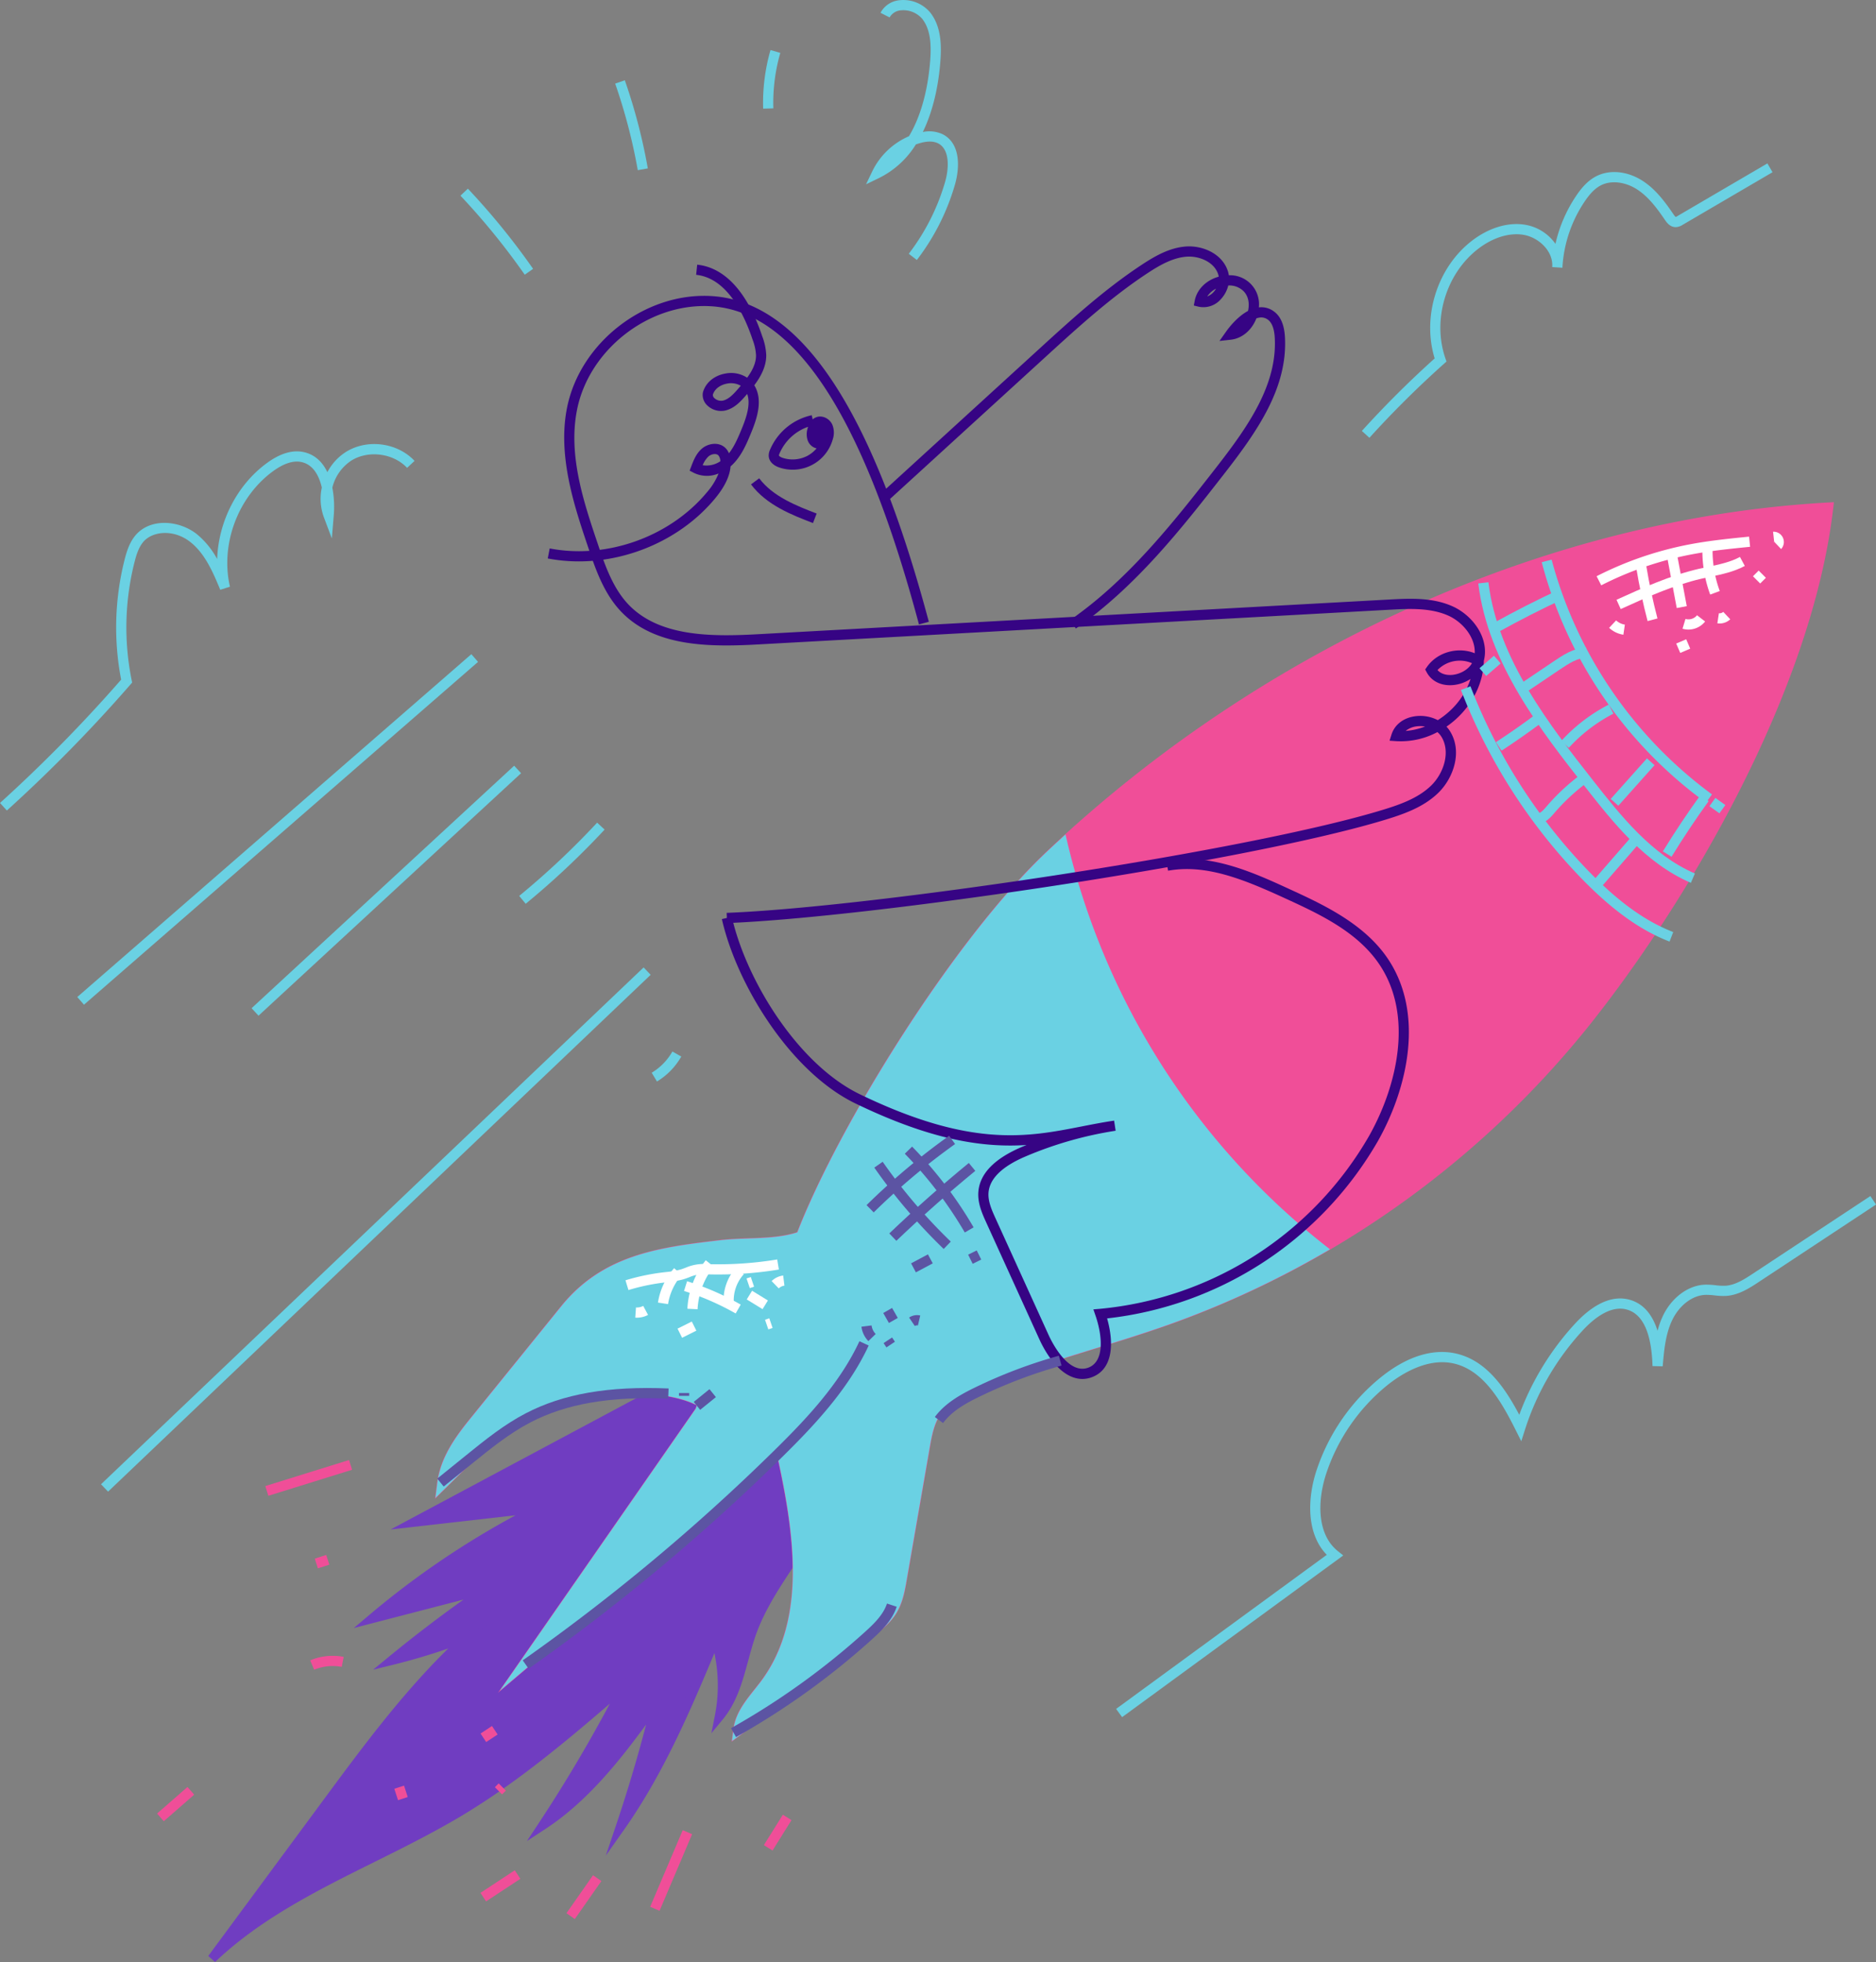 <?xml version="1.0" encoding="UTF-8"?>
<svg xmlns="http://www.w3.org/2000/svg" width="921.723" height="964.133" viewBox="0 0 921.723 964.133">
  <rect x="0" y="0" width="921.723" height="964.133" fill="#808080" stroke="none"/>
  <g id="Group_3216" data-name="Group 3216" transform="translate(-188.373 -6295.156)">
    <g id="Group_3213" data-name="Group 3213">
      <path id="Path_126191" data-name="Path 126191" d="M506.074,6982.045l-114.349,61.144,61.731-7.016a418.216,418.216,0,0,0-82.257,54.346l56.41-14.633q-24.168,16.589-46.85,35.216a306.124,306.124,0,0,0,37.314-11.751c-26.473,24.088-47.914,53.092-69.169,81.889l-56.411,76.424c34.393-32.854,81.536-48.063,122.276-72.609,29.118-17.543,54.988-39.9,80.7-62.14a731.971,731.971,0,0,1-40.351,69.115c23.024-15.076,39.655-37.906,55.758-60.223q-7.57,31-17.789,61.271c19.985-28.323,33.47-60.617,46.8-92.617a78.79,78.79,0,0,1,1.939,38.133c9.46-11.444,10.942-27.271,15.969-41.242,5.637-15.666,15.86-29.17,24.835-43.193a307.464,307.464,0,0,0,22.5-42.007c1.1-2.5,2.189-5.141,2-7.869-.3-4.5-3.909-7.989-7.372-10.875a184.255,184.255,0,0,0-45.086-27.664c-6.31-2.712-14.533-4.732-19.313.2" fill="#703dc1"></path>
      <path id="Path_126192" data-name="Path 126192" d="M294.046,7259.289l-3.361-2.96L347.1,7179.9c18.884-25.585,38.345-51.951,61.509-74.693-8.975,3.108-18.122,5.812-27.309,8.072l-9.615,2.364,7.652-6.284c11.882-9.758,24.214-19.2,36.781-28.175l-53.893,13.982,7.526-6.367a420.526,420.526,0,0,1,71.928-49.031l-61.376,6.976,124.715-66.686,2.119,3.964-103.983,55.6,62.593-7.113-11.278,5.667a415.98,415.98,0,0,0-74.012,47.615l58.976-15.3-10.548,7.241c-13.116,9.005-26.041,18.566-38.533,28.5,9.106-2.576,18.123-5.587,26.915-8.987l11.225-4.341-8.9,8.1c-26.409,24.03-48,53.278-68.874,81.562l-44.9,60.826c19.828-15.079,42.486-26.342,64.548-37.309,14.43-7.174,29.351-14.591,43.246-22.962,29.037-17.5,55.142-40.077,80.387-61.915l8.747-7.566-5.276,10.291c-10.311,20.113-21.659,39.926-33.819,59.05,18.195-14.791,32.532-34.661,45.4-52.5l6.737-9.338-2.731,11.187c-3.717,15.218-7.957,30.458-12.655,45.49,15.124-24.733,26.42-51.86,37.4-78.233l2.4-5.762,1.825,5.969a80.9,80.9,0,0,1,3.342,28.952c2.757-5.759,4.493-12.163,6.3-18.811,1.2-4.42,2.437-8.989,4.007-13.353,4.55-12.647,12.066-23.97,19.336-34.921,1.894-2.855,3.854-5.807,5.72-8.724a306.01,306.01,0,0,0,22.335-41.7c1.082-2.46,1.964-4.67,1.82-6.813-.241-3.564-3.3-6.577-6.568-9.3a181.668,181.668,0,0,0-44.536-27.326c-5.506-2.367-12.893-4.341-16.811-.3l-3.229-3.129c4.513-4.654,12.058-4.9,21.816-.7a186.064,186.064,0,0,1,45.637,28c4.037,3.363,7.821,7.2,8.175,12.45.214,3.157-.913,6.023-2.188,8.925a310.671,310.671,0,0,1-22.663,42.314c-1.888,2.948-3.858,5.916-5.763,8.786-7.121,10.728-14.485,21.822-18.851,33.956-1.508,4.2-2.723,8.675-3.9,13.008-2.744,10.123-5.582,20.591-12.453,28.9l-5.66,6.849,1.722-8.716a76.456,76.456,0,0,0-.233-30.658c-12.406,29.716-25.553,60.08-44.458,86.874L486.015,7207l4.941-14.639c5.517-16.343,10.507-33.041,14.878-49.781-13.667,18.625-29.277,38.1-49.486,51.332l-9.092,5.953,5.984-9.07c12.439-18.855,24.106-38.478,34.768-58.466-22.631,19.484-46.139,39.025-72.079,54.652-14.051,8.466-29.055,15.925-43.565,23.138C344.849,7223.795,316.4,7237.938,294.046,7259.289Z" fill="#703dc1"></path>
    </g>
    <g id="Group_3214" data-name="Group 3214">
      <path id="Path_126193" data-name="Path 126193" d="M704.329,6715.62c-43.284,40.882-100.964,131.493-122.279,187.088-12,4.382-26.795,2.875-39.39,4.373-29.867,3.55-56.671,6.986-76.552,31.542q-22.3,27.552-44.6,55.106c-7.435,9.188-14.305,18.607-15.816,30.674l17.4-17.157c5.929-5.846,11.914-11.738,18.916-16.244,20.247-13.031,67.929-18.983,90.174-7.444,3.343,1.733-2.392,8.858.931,4.076q-43.131,62.081-86.26,124.162l124.974-105.925c8.865,39.271,16.65,84.266-7.282,116.64-5.285,7.148-12.2,13.889-13.314,22.708q31.63-23.523,63.26-47.047c4.576-3.4,9.269-6.933,12.209-11.82,2.786-4.631,3.762-10.094,4.688-15.418l11.256-64.736c1.066-6.132,2.22-12.484,5.781-17.588,4.157-5.961,11-9.381,17.656-12.3,31-13.574,64.169-21.4,96.054-32.749a462.106,462.106,0,0,0,205.3-146.572c53.065-66.63,109.1-167.625,118.972-252.23C945.51,6552.67,806.921,6618.719,704.329,6715.62Z" fill="#f04e98"></path>
      <path id="Path_126194" data-name="Path 126194" d="M547.808,7151.084l.785-6.2c.978-7.73,5.787-13.771,10.437-19.614,1.134-1.424,2.308-2.9,3.376-4.343,22.248-30.1,16.135-72.255,7.783-110.181L433.078,7126.961,530,6987.451a6.519,6.519,0,0,0,.6-1.715c-21.48-10.807-67.876-4.9-87.151,7.5-6.8,4.373-12.74,10.234-18.488,15.9L402.1,7031.685l.953-7.613c1.609-12.844,8.978-22.86,16.388-32.016l44.6-55.107c20.784-25.672,48.725-28.994,78.306-32.511,4.39-.522,9.087-.69,13.629-.852,8.243-.294,16.754-.6,24.037-2.988,20.789-53.412,77.211-144.147,122.49-186.912l1.827,1.934-1.827-1.934c107.331-101.378,247.2-163.917,383.757-171.581l3.159-.176-.366,3.142c-10.439,89.493-70.916,192.534-119.534,253.58a464.75,464.75,0,0,1-206.491,147.421c-12.126,4.315-24.614,8.178-36.692,11.913-19.7,6.093-40.062,12.393-59.186,20.766-5.993,2.624-12.708,5.885-16.541,11.381-3.289,4.717-4.379,10.988-5.341,16.522l-11.256,64.736c-.914,5.256-1.95,11.214-5.03,16.334-3.253,5.409-8.378,9.22-12.9,12.584ZM573.457,7001l.967,4.283c9.064,40.154,16.689,85.763-7.738,118.808-1.125,1.521-2.329,3.033-3.492,4.5a70.463,70.463,0,0,0-6.7,9.405l56.415-41.957c4.328-3.219,8.8-6.547,11.517-11.056,2.566-4.267,3.471-9.47,4.346-14.5l11.255-64.736c1.058-6.079,2.256-12.97,6.221-18.655,4.624-6.631,12.114-10.3,18.772-13.211,19.4-8.494,39.911-14.839,59.748-20.975,12.024-3.719,24.459-7.566,36.481-11.842a459.424,459.424,0,0,0,204.11-145.724c47.608-59.776,106.679-160.087,118.023-247.727-134.31,8.377-271.619,70.2-377.221,169.947-45.1,42.6-101.41,133.39-121.622,186.106l-.433,1.131-1.138.416c-8.317,3.037-17.712,3.373-26.8,3.7-4.638.166-9.018.323-13.189.819-28.477,3.385-55.374,6.583-74.8,30.574l-44.6,55.1c-5.245,6.482-10.162,12.982-13.008,20.453l10.653-10.5c5.941-5.859,12.085-11.915,19.344-16.588,20.936-13.472,69.715-19.562,92.841-7.569a4.8,4.8,0,0,1,2.476,5.13,13.812,13.812,0,0,1-.755,2.709l.169.118c-.711,1.024-.95,1.422-.953,1.426l-.02-.012c-.05.071-.1.139-.152.205l-73.545,105.862Z" fill="#f04e98"></path>
    </g>
    <g id="Group_3215" data-name="Group 3215">
      <path id="Path_126195" data-name="Path 126195" d="M582.05,6902.708c-12,4.382-26.795,2.875-39.39,4.373-29.867,3.55-56.671,6.986-76.552,31.542q-22.3,27.552-44.6,55.106c-7.436,9.188-14.306,18.607-15.817,30.674l17.4-17.157c5.929-5.847,11.914-11.738,18.916-16.244,20.247-13.031,67.929-18.983,90.174-7.444,2.059,1.068.674,4.18.083,5.295L446.854,7111.8l124.974-105.925c8.865,39.271,16.65,84.266-7.282,116.64-5.285,7.148-12.2,13.889-13.314,22.708q31.63-23.523,63.26-47.047c4.576-3.4,9.269-6.933,12.209-11.82,2.786-4.631,3.762-10.094,4.688-15.418l11.256-64.736c1.066-6.132,2.22-12.484,5.781-17.589,4.157-5.96,11-9.38,17.656-12.295,31-13.574,64.169-21.4,96.054-32.749a456.632,456.632,0,0,0,75.228-34.815c-62.98-49.464-108.619-120.835-126.944-198.8q-3.063,2.82-6.091,5.67C661.045,6756.5,603.365,6847.113,582.05,6902.708Zm-49.921,86.4c-.108.188-.132.212,0,0Z" fill="#6ad1e3"></path>
      <path id="Path_126196" data-name="Path 126196" d="M548.005,7150.745l.74-5.841c.973-7.684,5.767-13.708,10.4-19.532,1.136-1.428,2.311-2.9,3.381-4.351,22.335-30.215,16.143-72.532,7.756-110.555L433.874,7126.085l96.241-138.53a5.907,5.907,0,0,0,.648-1.908c-21.477-10.892-68.063-4.981-87.4,7.463-6.81,4.383-12.76,10.248-18.512,15.921l-22.546,22.233.9-7.172c1.6-12.807,8.959-22.8,16.356-31.94l44.6-55.106c20.745-25.624,48.656-28.942,78.205-32.455,4.384-.522,9.077-.689,13.615-.851,8.282-.3,16.831-.6,24.15-3.019,20.762-53.388,77.194-144.153,122.478-186.924q3.035-2.865,6.115-5.693l3.157-2.9.982,4.176a357.506,357.506,0,0,0,126.052,197.4l2.915,2.289-3.21,1.855a460.247,460.247,0,0,1-75.641,35.006c-12.124,4.313-24.612,8.176-36.687,11.911-19.7,6.094-40.07,12.4-59.2,20.771-6.012,2.633-12.749,5.905-16.606,11.434-3.308,4.744-4.4,11.034-5.367,16.584l-11.256,64.735c-.912,5.244-1.945,11.189-5.009,16.282-3.239,5.382-8.351,9.184-12.862,12.539Zm25.358-149.462.911,4.036c9.057,40.121,16.677,85.689-7.712,118.682-1.124,1.52-2.327,3.032-3.49,4.494a65.709,65.709,0,0,0-7.045,10.033L613,7096.16c4.34-3.228,8.828-6.566,11.557-11.1,2.58-4.289,3.488-9.508,4.365-14.555l11.256-64.735c1.055-6.064,2.25-12.937,6.2-18.594,4.6-6.6,12.069-10.252,18.707-13.158,19.392-8.491,39.9-14.834,59.732-20.969,12.026-3.721,24.463-7.568,36.487-11.845a454.741,454.741,0,0,0,71.61-32.791,362.766,362.766,0,0,1-123.92-193.72q-1.471,1.371-2.934,2.75c-45.117,42.615-101.443,133.432-121.659,186.163l-.41,1.067-1.072.391c-8.294,3.029-17.677,3.365-26.751,3.689-4.641.166-9.025.322-13.2.819-28.509,3.389-55.435,6.59-74.9,30.63l-44.6,55.106c-5.406,6.679-10.465,13.38-13.275,21.146l11.147-10.992c5.936-5.853,12.073-11.9,19.319-16.567,20.9-13.455,69.6-19.537,92.686-7.562a4.381,4.381,0,0,1,2.213,2.627c.657,2.1-.217,4.459-1.067,6.066l-.192.31.017.01a3.309,3.309,0,0,1-.47.642l-74,106.521Z" fill="#6ad1e3"></path>
    </g>
    <path id="Path_126197" data-name="Path 126197" d="M545.6,6748.748l-.2-5.012c70.726-2.75,251.57-29.557,320.28-49.994,9.8-2.916,19.156-6.068,25.826-12.534,6.209-6.019,9.758-16.72,4.948-24.21a9.457,9.457,0,0,0-1.848-2.09,38.322,38.322,0,0,1-20.335,4.444l-3.18-.223.966-3.038c1.545-4.861,5.9-8.216,11.647-8.976a18.765,18.765,0,0,1,11.092,1.915,39.154,39.154,0,0,0,5.627-4.263,37.15,37.15,0,0,0,10.465-16,18.539,18.539,0,0,1-8.252,3c-5.887.632-10.864-1.709-13.311-6.282l-.725-1.356.879-1.261c5.116-7.34,15.328-10.009,23.459-6.705.425-7.722-5.924-15.332-12.971-18.48-8.932-3.992-19.527-3.41-28.872-2.9l-310.283,17.053c-23.928,1.314-50.837,1.25-67.424-16.293-8.456-8.944-12.507-20.965-16.08-31.57-6.722-19.945-15.086-44.766-10.325-68.529,6.361-31.73,37.865-56.358,70.16-54.842,44.163,2.034,79.355,54.406,107.587,160.111l-4.845,1.295c-27.595-103.319-61.278-154.477-102.973-156.4-29.955-1.382-59.118,21.417-65.011,50.82-4.5,22.446,3.288,45.553,10.159,65.94,3.409,10.116,7.272,21.582,14.972,29.727,15.113,15.983,40.7,15.982,63.505,14.73l310.282-17.053c9.917-.544,21.155-1.163,31.194,3.325,9.893,4.419,18.262,15.594,15.4,26.794l-.005.212c-.256,10.391-5.218,20.731-13.614,28.369a44.094,44.094,0,0,1-4.736,3.752,14.3,14.3,0,0,1,1.614,2.059c6.43,10.016,1.874,23.2-5.679,30.522-7.485,7.254-17.462,10.638-27.887,13.739C798.114,6719.071,616.576,6745.987,545.6,6748.748Zm340.569-96.779a13.813,13.813,0,0,0-1.8.118,10.528,10.528,0,0,0-5.377,2.251,33.5,33.5,0,0,0,9.534-2.17A14.074,14.074,0,0,0,886.166,6651.969Zm8.482-27.549c2.275,2.581,5.862,2.528,7.447,2.358,3.427-.373,7.508-2.3,9.5-5.734A15.209,15.209,0,0,0,894.648,6624.42Z" fill="#360484"></path>
    <path id="Path_126198" data-name="Path 126198" d="M720.175,6972.775c-3.824,0-7.66-1.71-11.3-5.074-4.93-4.562-8.3-11.03-9.866-14.479l-26.046-57.264c-1.911-4.2-4.29-9.431-3.913-14.966.611-8.971,7.779-16.44,21.3-22.2q1.185-.5,2.377-.992c-20.884,1.364-46.173-2.066-84.123-20.438-31.664-15.328-58.2-58.086-65.558-90.567l4.89-1.108c7.1,31.324,32.55,72.491,62.854,87.162,54.722,26.492,82.317,21.08,109.006,15.846,5.171-1.013,10.517-2.062,15.967-2.86l.748,4.96a185.328,185.328,0,0,0-44.2,12.612c-11.648,4.959-17.794,10.989-18.265,17.924-.291,4.272,1.709,8.67,3.473,12.55l26.046,57.264c1.519,3.336,9.606,19.792,19.543,16.059,8.039-3.02,6.915-15.667,3.512-25.579l-1.046-3.043,3.207-.27a170.983,170.983,0,0,0,132.243-84.937c13.786-24.48,22.228-59.673,4.574-85.028-10.984-15.776-29.643-24.334-46.107-31.885-20.324-9.324-38.656-16.768-57.207-13.446l-.885-4.936c21.6-3.882,43,5.939,60.184,13.823,16.2,7.432,36.365,16.68,48.131,33.578,18.98,27.26,10.213,64.548-4.321,90.355a176.118,176.118,0,0,1-133.08,87.182c3.4,11.893,3.055,24.937-7.441,28.881A13.326,13.326,0,0,1,720.175,6972.775Z" fill="#360484"></path>
    <path id="Path_126199" data-name="Path 126199" d="M472.781,6571.022a80.432,80.432,0,0,1-15.284-1.446l.953-4.924c28.06,5.431,59.154-5.712,77.376-27.728a31.806,31.806,0,0,0,5.584-9.089,14.714,14.714,0,0,1-12.241-.369l-1.963-1.036.791-2.075c1.08-2.834,2.424-6.364,5.3-8.791,3.148-2.657,8.516-3.439,11.7-.063a7.742,7.742,0,0,1,1.523,2.4c2.771-3.523,4.606-7.967,6.26-11.97,2.4-5.821,4.494-12.268,2.7-17.186q-.27.312-.531.611c-2.408,2.776-5.706,6.578-10.452,7.581a9.79,9.79,0,0,1-8.558-2.494,7.051,7.051,0,0,1-2.247-6.279l.061-.275c1.346-4.747,5.626-8.274,11.169-9.2a14.388,14.388,0,0,1,10.547,2.075c2.566-3.54,4.379-7.155,4.357-11.042a25.167,25.167,0,0,0-1.7-7.708c-4.582-13.674-13.112-30.291-27.722-31.81l.518-4.988c13.665,1.42,24.717,13.594,31.96,35.2a29.722,29.722,0,0,1,1.962,9.274c.031,5.671-2.809,10.711-5.872,14.788,4.247,6.944,1.623,15.681-1.552,23.367-2.2,5.321-4.689,11.353-9.35,15.808-.242.231-.492.457-.751.68-.418,4.924-2.934,10.123-7.622,15.786C523.6,6559.563,498.062,6571.022,472.781,6571.022Zm60.842-47.24a12.234,12.234,0,0,0,8.688-1.973c-.01-.108-.021-.215-.034-.322a4.459,4.459,0,0,0-.929-2.544c-1.068-1.132-3.466-.685-4.818.453A11.8,11.8,0,0,0,533.623,6523.782Zm4.995-34.678a2.1,2.1,0,0,0,.78,1.716,4.846,4.846,0,0,0,4.056,1.213c2.865-.606,5.183-3.058,7.7-5.962q.6-.686,1.178-1.37a9.8,9.8,0,0,0-6.586-1.069C542.958,6484.1,539.646,6485.783,538.618,6489.1Z" fill="#360484"></path>
    <path id="Path_126200" data-name="Path 126200" d="M577.82,6525.958a20.4,20.4,0,0,1-6.478-1.051c-3.217-1.077-5.143-3.146-5.283-5.678a6.906,6.906,0,0,1,.66-3.1,28.865,28.865,0,0,1,20.5-16.937l.429,2.059a5.761,5.761,0,0,1,1.836-1.09c2.9-1.06,6.408.576,7.817,3.644a10.463,10.463,0,0,1,.187,7.365,20.415,20.415,0,0,1-19.666,14.792Zm7.571-21.069a23.828,23.828,0,0,0-14.042,13.164,2.984,2.984,0,0,0-.283.9c.01.175.561.766,1.869,1.2a15.714,15.714,0,0,0,12.08-.971,15.449,15.449,0,0,0,4.563-3.686,6.125,6.125,0,0,1-4.391-4,9.635,9.635,0,0,1-.1-5.526C585.178,6505.592,585.277,6505.232,585.391,6504.889Z" fill="#360484"></path>
    <path id="Path_126201" data-name="Path 126201" d="M587.808,6552.188c-10.164-3.914-22.814-8.784-30.438-19l4.02-3c6.757,9.057,18.658,13.639,28.22,17.321Z" fill="#360484"></path>
    <path id="Path_126202" data-name="Path 126202" d="M716.974,6604l-2.858-4.121c28.963-20.084,51.479-48.945,71.345-74.407,16.1-20.641,30.453-41.086,29.236-64.257-.238-4.531-1.4-7.566-3.445-9.024a5.415,5.415,0,0,0-4.252-.943,8.626,8.626,0,0,0-1.34.346c-2.272,5.879-7.083,9.9-12.6,10.5l-5.531.609,3.207-4.547c1.362-1.93,5.5-7.348,10.811-10.206.722-3.084.489-6.83-2.041-9.567a9.925,9.925,0,0,0-7.656-2.938,15.15,15.15,0,0,1-3.61,6.695,11.33,11.33,0,0,1-11.013,3.715l-2.308-.568.444-2.335c1.05-5.518,5.523-10.039,11.673-11.8l.121-.034a6.835,6.835,0,0,0-.28-1.221c-2.023-6.149-9.437-9.015-15.394-8.62-6.813.468-13.241,4.138-19.172,8.033-18.153,11.927-34.512,26.872-50.333,41.324l-78.6,71.8-3.383-3.7,78.6-71.8c15.965-14.584,32.474-29.665,50.962-41.812,6.5-4.27,13.616-8.3,21.582-8.846,8.025-.537,17.656,3.41,20.5,12.056a12.123,12.123,0,0,1,.483,2.09h.031a14.234,14.234,0,0,1,14.727,15.783,10.26,10.26,0,0,1,7.276,1.9c3.405,2.423,5.22,6.625,5.546,12.846,1.308,24.9-13.582,46.187-30.29,67.6C769.329,6554.305,746.563,6583.485,716.974,6604Zm68.88-167a11.3,11.3,0,0,0-4.333,3.817,7.983,7.983,0,0,0,3.041-2.081A10.058,10.058,0,0,0,785.854,6437Z" fill="#360484"></path>
    <path id="Path_126203" data-name="Path 126203" d="M1026.563,6689.573a212.865,212.865,0,0,1-80.7-118.142l4.852-1.268a210.726,210.726,0,0,0,78.8,115.352Z" fill="#6ad1e3"></path>
    <path id="Path_126204" data-name="Path 126204" d="M1008.66,6757.845c-14.562-5.64-28.547-15.739-44.009-31.78a276.3,276.3,0,0,1-58.487-91.87l4.682-1.8a271.21,271.21,0,0,0,57.417,90.189c14.937,15.5,28.349,25.216,42.208,30.584Z" fill="#6ad1e3"></path>
    <path id="Path_126205" data-name="Path 126205" d="M1019.135,6728.987c-22.509-9.679-38.212-29.673-52.067-47.311-21.233-27.031-47.658-60.673-52.384-99.813l4.978-.6c4.559,37.747,30.5,70.776,51.35,97.316,13.485,17.168,28.768,36.627,50.1,45.8Z" fill="#6ad1e3"></path>
    <path id="Path_126206" data-name="Path 126206" d="M924.411,6605.8l-2.433-4.385c10.511-5.834,21.363-11.364,32.252-16.437l2.118,4.547C945.565,6594.543,934.82,6600.019,924.411,6605.8Z" fill="#6ad1e3"></path>
    <path id="Path_126207" data-name="Path 126207" d="M938.91,6634.835l-2.8-4.158,15.815-10.66c4.238-2.858,9.514-6.415,15.669-6.7l.23,5.01c-4.4.2-8.367,2.657-13.1,5.846Z" fill="#6ad1e3"></path>
    <path id="Path_126208" data-name="Path 126208" d="M959.17,6662.619l-3.7-3.389a83.625,83.625,0,0,1,23.327-17.843l2.3,4.455A78.621,78.621,0,0,0,959.17,6662.619Z" fill="#6ad1e3"></path>
    <rect id="Rectangle_3280" data-name="Rectangle 3280" width="26.734" height="5.014" transform="matrix(0.666, -0.746, 0.746, 0.666, 979.748, 6687.763)" fill="#6ad1e3"></rect>
    <path id="Path_126209" data-name="Path 126209" d="M1009.646,6716.157l-4.273-2.625c5.768-9.386,11.962-18.678,18.411-27.615l4.067,2.934C1021.475,6697.689,1015.35,6706.877,1009.646,6716.157Z" fill="#6ad1e3"></path>
    <rect id="Rectangle_3281" data-name="Rectangle 3281" width="9.412" height="5.015" transform="matrix(0.756, -0.655, 0.655, 0.756, 915.282, 6623.539)" fill="#6ad1e3"></rect>
    <path id="Path_126210" data-name="Path 126210" d="M926.109,6664.048l-2.744-4.2c6.8-4.445,13.543-9.17,20.051-14.047l3.008,4.013C939.83,6654.758,932.995,6659.546,926.109,6664.048Z" fill="#6ad1e3"></path>
    <path id="Path_126211" data-name="Path 126211" d="M944.786,6699.879l-.892-4.936c1.572-.284,3-1.949,4.385-3.559a102.891,102.891,0,0,1,16.741-15.6l2.988,4.027a97.624,97.624,0,0,0-15.869,14.775C950.313,6696.712,948.11,6699.276,944.786,6699.879Z" fill="#6ad1e3"></path>
    <rect id="Rectangle_3282" data-name="Rectangle 3282" width="28.767" height="5.016" transform="matrix(0.656, -0.755, 0.755, 0.656, 970.364, 6728.839)" fill="#6ad1e3"></rect>
    <rect id="Rectangle_3283" data-name="Rectangle 3283" width="5.015" height="6.02" transform="translate(1028.26 6691.321) rotate(-54.378)" fill="#6ad1e3"></rect>
    <path id="Path_126212" data-name="Path 126212" d="M448.088,7115.144l-2.887-4.1a987.516,987.516,0,0,0,123.272-102.817c15.228-14.969,32.3-32.72,42.158-53.994l4.551,2.11c-10.212,22.037-27.651,40.181-43.194,55.46A992.336,992.336,0,0,1,448.088,7115.144Z" fill="#5c54a3"></path>
    <path id="Path_126213" data-name="Path 126213" d="M615.019,6954.177a12.45,12.45,0,0,1-3.4-7.075l4.975-.629a7.419,7.419,0,0,0,2.026,4.21Z" fill="#5c54a3"></path>
    <rect id="Rectangle_3284" data-name="Rectangle 3284" width="5.014" height="5.642" transform="matrix(0.869, -0.495, 0.495, 0.869, 622.324, 6940.366)" fill="#5c54a3"></rect>
    <rect id="Rectangle_3285" data-name="Rectangle 3285" width="5.015" height="2.523" transform="matrix(0.832, -0.554, 0.554, 0.832, 622.497, 6955.162)" fill="#5c54a3"></rect>
    <path id="Path_126214" data-name="Path 126214" d="M637.842,6946.752l-2.809-4.154a6.977,6.977,0,0,1,5.476-1.014l-1.135,4.885A2.031,2.031,0,0,0,637.842,6946.752Z" fill="#5c54a3"></path>
    <path id="Path_126215" data-name="Path 126215" d="M550,7148.748l-2.455-4.373a364.153,364.153,0,0,0,65.742-47.235c4.519-4.083,9.082-8.528,10.886-14.007l4.764,1.568c-2.188,6.644-7.27,11.626-12.289,16.159A368.98,368.98,0,0,1,550,7148.748Z" fill="#5c54a3"></path>
    <path id="Path_126216" data-name="Path 126216" d="M406.364,7025.636l-3.153-3.9,14.355-11.606c9.052-7.32,18.413-14.891,29.048-20.435,18.439-9.611,40.764-13.506,70.255-12.245l-.213,5.01c-28.572-1.214-50.1,2.494-67.723,11.683-10.19,5.311-19.353,12.721-28.214,19.887Z" fill="#5c54a3"></path>
    <rect id="Rectangle_3286" data-name="Rectangle 3286" width="5.016" height="1.399" transform="translate(521.978 6979.683)" fill="#5c54a3"></rect>
    <rect id="Rectangle_3287" data-name="Rectangle 3287" width="9.945" height="5.015" transform="matrix(0.778, -0.629, 0.629, 0.778, 529.222, 6984.048)" fill="#5c54a3"></rect>
    <path id="Path_126217" data-name="Path 126217" d="M652.029,6908.892a271.378,271.378,0,0,1-34.09-39.977l4.114-2.869a266.131,266.131,0,0,0,33.459,39.236Z" fill="#5c54a3"></path>
    <path id="Path_126218" data-name="Path 126218" d="M662.4,6900.805a198.425,198.425,0,0,0-29.477-38.707l3.588-3.506a203.546,203.546,0,0,1,30.221,39.687Z" fill="#5c54a3"></path>
    <path id="Path_126219" data-name="Path 126219" d="M617.646,6890.925l-3.517-3.574a338.059,338.059,0,0,1,40.583-34.094l2.914,4.082A333.049,333.049,0,0,0,617.646,6890.925Z" fill="#5c54a3"></path>
    <path id="Path_126220" data-name="Path 126220" d="M628.772,6904.891l-3.466-3.625c12.53-11.985,25.676-23.636,39.073-34.63l3.182,3.877C654.262,6881.427,641.211,6892.993,628.772,6904.891Z" fill="#5c54a3"></path>
    <rect id="Rectangle_3288" data-name="Rectangle 3288" width="9.384" height="5.015" transform="translate(636.008 6915.96) rotate(-28.092)" fill="#5c54a3"></rect>
    <rect id="Rectangle_3289" data-name="Rectangle 3289" width="4.695" height="5.015" transform="matrix(0.897, -0.443, 0.443, 0.897, 664.048, 6911.69)" fill="#5c54a3"></rect>
    <path id="Path_126221" data-name="Path 126221" d="M651.732,6994.439l-4.043-2.966c4.926-6.716,12.425-10.957,19.794-14.538a243.959,243.959,0,0,1,41.121-15.574l1.346,4.832a239.071,239.071,0,0,0-40.274,15.251C663.352,6984.519,656.228,6988.312,651.732,6994.439Z" fill="#5c54a3"></path>
    <path id="Path_126222" data-name="Path 126222" d="M975.1,6582.783l-2.28-4.467a170.818,170.818,0,0,1,46.236-15.757c9.521-1.783,19.262-2.759,28.683-3.7l.5,4.991c-9.316.933-18.949,1.9-28.26,3.641A165.882,165.882,0,0,0,975.1,6582.783Z" fill="#fff"></path>
    <path id="Path_126223" data-name="Path 126223" d="M984.671,6594.452l-2.07-4.568c12.9-5.851,26.25-11.9,40.425-15.2,1.533-.357,3.078-.684,4.625-1.01,5.606-1.184,10.9-2.3,15.611-4.836l2.377,4.416c-5.347,2.876-11.246,4.122-16.951,5.326-1.513.32-3.025.639-4.523.988C1010.471,6582.756,997.355,6588.7,984.671,6594.452Z" fill="#fff"></path>
    <path id="Path_126224" data-name="Path 126224" d="M997.876,6600.349c-2.251-8.58-4.124-17.374-5.567-26.138l4.949-.815c1.417,8.61,3.257,17.25,5.47,25.679Z" fill="#fff"></path>
    <rect id="Rectangle_3290" data-name="Rectangle 3290" width="5.014" height="26.481" transform="matrix(0.983, -0.185, 0.185, 0.983, 1007.297, 6567.915)" fill="#fff"></rect>
    <path id="Path_126225" data-name="Path 126225" d="M1028.629,6587.329a62.6,62.6,0,0,1-3.791-24.1l5.01.209a57.536,57.536,0,0,0,3.486,22.155Z" fill="#fff"></path>
    <path id="Path_126226" data-name="Path 126226" d="M1033.265,6601.539a7.35,7.35,0,0,1-1.108-.083l.744-4.959a2.669,2.669,0,0,0,2.148-.672l3.439,3.651A7.654,7.654,0,0,1,1033.265,6601.539Z" fill="#fff"></path>
    <rect id="Rectangle_3291" data-name="Rectangle 3291" width="5.329" height="5.015" transform="translate(1011.943 6611.394) rotate(-23.21)" fill="#fff"></rect>
    <rect id="Rectangle_3292" data-name="Rectangle 3292" width="3.958" height="5.016" transform="translate(1049.647 6578.335) rotate(-45)" fill="#fff"></rect>
    <path id="Path_126227" data-name="Path 126227" d="M1017.915,6604.526a9.931,9.931,0,0,1-2.883-.422l1.457-4.8a5.418,5.418,0,0,0,5.685-1.814l3.967,3.069A10.483,10.483,0,0,1,1017.915,6604.526Z" fill="#fff"></path>
    <path id="Path_126228" data-name="Path 126228" d="M1063.474,6564.952l-3.411-3.588-.541-4.92a5.069,5.069,0,0,1,3.952,8.508Zm-3.626-3.315a.509.509,0,0,0-.132-.283.476.476,0,0,0,.211.074A.456.456,0,0,0,1059.848,6561.637Z" fill="#fff"></path>
    <path id="Path_126229" data-name="Path 126229" d="M985.98,6607.056a13.088,13.088,0,0,1-7-3.381l3.436-3.654a8.019,8.019,0,0,0,4.29,2.072Z" fill="#fff"></path>
    <path id="Path_126230" data-name="Path 126230" d="M497.143,6929.09l-1.459-4.8a107.689,107.689,0,0,1,18.264-3.859c.527-.065,1.055-.124,1.583-.185a41.18,41.18,0,0,0,7.076-1.218c.856-.254,1.708-.571,2.611-.907a22.32,22.32,0,0,1,10.93-1.768l.382.01a178.609,178.609,0,0,0,33.706-2.311l.815,4.949a184.3,184.3,0,0,1-34.652,2.376l-.387-.011a17.64,17.64,0,0,0-9.044,1.455c-.942.35-1.914.712-2.93,1.014a45.437,45.437,0,0,1-7.937,1.393q-.774.089-1.546.181A102.5,102.5,0,0,0,497.143,6929.09Z" fill="#fff"></path>
    <path id="Path_126231" data-name="Path 126231" d="M516.6,6936l-4.957-.768a33.491,33.491,0,0,1,7.944-16.9l3.752,3.326A28.413,28.413,0,0,0,516.6,6936Z" fill="#fff"></path>
    <path id="Path_126232" data-name="Path 126232" d="M531.111,6938.514l-5.009-.244a41.637,41.637,0,0,1,9.026-23.832l3.914,3.136A36.58,36.58,0,0,0,531.111,6938.514Z" fill="#fff"></path>
    <path id="Path_126233" data-name="Path 126233" d="M544.075,6937.389a24.17,24.17,0,0,1,6.013-19.427l3.705,3.379a19.1,19.1,0,0,0-4.751,15.352Z" fill="#fff"></path>
    <path id="Path_126234" data-name="Path 126234" d="M549.825,6940.594a129.847,129.847,0,0,0-25.374-11.054l1.5-4.785a134.922,134.922,0,0,1,26.357,11.481Z" fill="#fff"></path>
    <rect id="Rectangle_3293" data-name="Rectangle 3293" width="5.015" height="9.122" transform="translate(555.262 6933.7) rotate(-58.433)" fill="#fff"></rect>
    <path id="Path_126235" data-name="Path 126235" d="M570.992,6928.264l-3.5-3.59a9.946,9.946,0,0,1,5.674-2.732l.621,4.977A4.953,4.953,0,0,0,570.992,6928.264Z" fill="#fff"></path>
    <rect id="Rectangle_3294" data-name="Rectangle 3294" width="2.213" height="5.015" transform="translate(555.155 6923.385) rotate(-18.767)" fill="#fff"></rect>
    <path id="Path_126236" data-name="Path 126236" d="M501.312,6942.666c-.273,0-.546-.01-.821-.029l.356-5a6.684,6.684,0,0,0,3.56-.759l2.362,4.424A11.584,11.584,0,0,1,501.312,6942.666Z" fill="#fff"></path>
    <rect id="Rectangle_3295" data-name="Rectangle 3295" width="7.823" height="5.015" transform="matrix(0.895, -0.447, 0.447, 0.895, 521.265, 6948.048)" fill="#fff"></rect>
    <rect id="Rectangle_3296" data-name="Rectangle 3296" width="2.213" height="5.015" transform="matrix(0.946, -0.323, 0.323, 0.946, 564.25, 6943.681)" fill="#fff"></rect>
    <rect id="Rectangle_3297" data-name="Rectangle 3297" width="256.651" height="5.015" transform="translate(226.342 6785.09) rotate(-41.028)" fill="#6ad1e3"></rect>
    <rect id="Rectangle_3298" data-name="Rectangle 3298" width="175.619" height="5.014" transform="translate(311.984 6790.585) rotate(-42.727)" fill="#6ad1e3"></rect>
    <path id="Path_126237" data-name="Path 126237" d="M446.655,6739.277l-3.183-3.875a393.322,393.322,0,0,0,38.289-36l3.672,3.416A398.326,398.326,0,0,1,446.655,6739.277Z" fill="#6ad1e3"></path>
    <rect id="Rectangle_3299" data-name="Rectangle 3299" width="368.196" height="5.015" transform="translate(238.008 7024.515) rotate(-43.611)" fill="#6ad1e3"></rect>
    <path id="Path_126238" data-name="Path 126238" d="M511.156,6826.6l-2.586-4.3a28.747,28.747,0,0,0,10.172-10.441l4.363,2.471A33.755,33.755,0,0,1,511.156,6826.6Z" fill="#6ad1e3"></path>
    <path id="Path_126239" data-name="Path 126239" d="M638.849,6422.91l-3.981-3.051a106.612,106.612,0,0,0,17.809-35.15c2.046-7.019,2.37-16.24-3.45-19.131-2.248-1.115-5.262-1.137-8.966-.06q-.966.281-1.911.629a44.317,44.317,0,0,1-18.019,16.456l-6.451,3.122,3.1-6.463a35.749,35.749,0,0,1,17.987-17.161c7.148-11.934,9.576-26.658,10.375-36.482.6-7.33.6-15.585-3.894-21.241a12.221,12.221,0,0,0-10.3-4.153,6.947,6.947,0,0,0-5.693,3.5l-4.469-2.278a11.814,11.814,0,0,1,9.661-6.211,17.228,17.228,0,0,1,14.728,6.025c5.578,7.023,5.641,16.461,4.965,24.766-.742,9.138-2.84,22.257-8.563,34a15.463,15.463,0,0,1,9.681,1.065c8.586,4.264,8.746,15.724,6.034,25.027A111.641,111.641,0,0,1,638.849,6422.91Z" fill="#6ad1e3"></path>
    <path id="Path_126240" data-name="Path 126240" d="M446.185,6430.138a342.612,342.612,0,0,0-31.581-38.827l3.649-3.442a347.691,347.691,0,0,1,32.043,39.4Z" fill="#6ad1e3"></path>
    <path id="Path_126241" data-name="Path 126241" d="M501.724,6378.776a276.143,276.143,0,0,0-11.1-42.532l4.736-1.65a281.092,281.092,0,0,1,11.3,43.307Z" fill="#6ad1e3"></path>
    <path id="Path_126242" data-name="Path 126242" d="M563.321,6348.555a94.23,94.23,0,0,1,3.614-28.8l4.82,1.383a89.2,89.2,0,0,0-3.42,27.27Z" fill="#6ad1e3"></path>
    <rect id="Rectangle_3300" data-name="Rectangle 3300" width="5.015" height="5.902" transform="translate(382.109 7174.148) rotate(-17.954)" fill="#f04e98"></rect>
    <path id="Path_126243" data-name="Path 126243" d="M420.218,7154.628" fill="none" stroke="#f04e98" stroke-miterlimit="10" stroke-width="5.015"></path>
    <rect id="Rectangle_3301" data-name="Rectangle 3301" width="6.728" height="5.015" transform="translate(424.483 7147.007) rotate(-33.387)" fill="#f04e98"></rect>
    <rect id="Rectangle_3302" data-name="Rectangle 3302" width="2.639" height="5.016" transform="translate(431.508 7173.381) rotate(-45)" fill="#f04e98"></rect>
    <path id="Path_126244" data-name="Path 126244" d="M342.727,7115.665l-1.953-4.619a28.641,28.641,0,0,1,16.461-1.71l-.961,4.922A23.58,23.58,0,0,0,342.727,7115.665Z" fill="#f04e98"></path>
    <rect id="Rectangle_3303" data-name="Rectangle 3303" width="20.184" height="5.015" transform="matrix(0.835, -0.55, 0.55, 0.835, 424.438, 7225.312)" fill="#f04e98"></rect>
    <rect id="Rectangle_3304" data-name="Rectangle 3304" width="40.917" height="5.015" transform="translate(507.81 7232.161) rotate(-66.98)" fill="#f04e98"></rect>
    <rect id="Rectangle_3305" data-name="Rectangle 3305" width="19.837" height="5.015" transform="matrix(0.753, -0.658, 0.658, 0.753, 265.548, 7186.328)" fill="#f04e98"></rect>
    <rect id="Rectangle_3306" data-name="Rectangle 3306" width="5.901" height="5.016" transform="translate(343.023 7061.072) rotate(-17.952)" fill="#f04e98"></rect>
    <rect id="Rectangle_3307" data-name="Rectangle 3307" width="43.081" height="5.015" transform="matrix(0.955, -0.297, 0.297, 0.955, 318.725, 7025.402)" fill="#f04e98"></rect>
    <rect id="Rectangle_3308" data-name="Rectangle 3308" width="17.605" height="5.015" transform="translate(563.682 7201.84) rotate(-58.018)" fill="#f04e98"></rect>
    <rect id="Rectangle_3309" data-name="Rectangle 3309" width="22.779" height="5.015" transform="translate(466.684 7235.299) rotate(-55.023)" fill="#f04e98"></rect>
    <path id="Path_126245" data-name="Path 126245" d="M861.2,6510.288l-3.717-3.367a496.008,496.008,0,0,1,35.778-35.644c-6.245-20.385,1.137-44.331,17.932-57.522,8.493-6.672,18.256-9.625,26.785-8.109a22.8,22.8,0,0,1,14.626,9.329,69.636,69.636,0,0,1,10.059-23.416c2.249-3.36,5.437-7.519,10.158-9.886,6.64-3.33,15.349-2.4,22.731,2.426,6.43,4.2,10.935,10.361,15,16.307.758,1.11,1.086,1.321,1.191,1.36.1-.034.6-.327.842-.468l44.143-25.842,2.534,4.328-44.143,25.842a6.723,6.723,0,0,1-3.438,1.145h-.106c-2.792-.062-4.394-2.408-5.164-3.536-3.778-5.529-7.941-11.238-13.6-14.939-5.8-3.793-12.768-4.634-17.739-2.141-2.866,1.438-5.407,3.964-8.238,8.193a64.615,64.615,0,0,0-10.788,31.888c-.007.161-.017.323-.028.484l-5.005-.326c.008-.147.016-.293.026-.44.319-7.675-6.863-14.114-13.935-15.371-7.128-1.27-15.44,1.327-22.81,7.115-15.607,12.26-22.24,34.777-15.771,53.539l.544,1.576-1.243,1.112A491.019,491.019,0,0,0,861.2,6510.288Z" fill="#6ad1e3"></path>
    <path id="Path_126246" data-name="Path 126246" d="M191.739,6693.443l-3.365-3.718a725.56,725.56,0,0,0,59.522-60.593,135.8,135.8,0,0,1,1.688-58.926c1.106-4.352,2.555-8.855,5.648-12.324,7.492-8.4,21.495-6.9,29.874-.229a41.334,41.334,0,0,1,9.965,12.215c.619-18.267,9.636-36.338,24.424-47.16,6.342-4.643,12.271-6.49,17.62-5.488,5.811,1.087,9.689,4.907,12.1,9.96a26.1,26.1,0,0,1,9.2-9.993c10.454-6.493,25.23-4.54,33.636,4.449l-3.662,3.426c-6.717-7.18-18.976-8.8-27.329-3.616a22.12,22.12,0,0,0-9.4,13.345,50.876,50.876,0,0,1,.678,13.844l-.923,11.114-3.923-10.44a26.277,26.277,0,0,1-1.006-14.56c-1.392-6.085-4.423-11.5-10.292-12.6-3.934-.733-8.556.815-13.736,4.606-17.215,12.6-25.895,35.917-21.108,56.705l-4.759,1.524c-3.429-8.252-7.315-17.6-14.607-23.407-8.16-6.493-18.484-5.428-23.008-.357-2.495,2.8-3.646,6.743-4.53,10.22a130.724,130.724,0,0,0-1.392,57.912l.247,1.212-.813.933A729.968,729.968,0,0,1,191.739,6693.443Z" fill="#6ad1e3"></path>
    <path id="Path_126247" data-name="Path 126247" d="M739.7,7138.958l-2.961-4.047,103.512-75.717c-10.14-10.416-9.475-27.714-5.179-41.053a98.916,98.916,0,0,1,31.511-46c15.971-12.947,28.792-13.646,36.738-11.952,15.063,3.208,24.291,16.574,31.509,30.181a135.588,135.588,0,0,1,27.383-44.756c9.273-10.046,18.571-14.115,26.88-11.753,6.5,1.842,11.068,6.947,13.674,15.237a41.846,41.846,0,0,1,2.649-7.351c4.252-8.918,12.3-14.925,20.51-15.3a35.616,35.616,0,0,1,5.357.277,29.79,29.79,0,0,0,4.867.241c4.946-.321,9.577-3.38,13.662-6.078l57.525-38,2.764,4.183-57.526,38c-4.378,2.893-9.826,6.493-16.1,6.9a33.353,33.353,0,0,1-5.7-.257,32.225,32.225,0,0,0-4.614-.255c-6.383.293-12.747,5.181-16.213,12.45-3.317,6.957-4,14.947-4.653,22.672l-5-.136c-.492-16.194-4.718-25.532-12.559-27.755-8.045-2.274-16.314,4.357-21.827,10.331a130.4,130.4,0,0,0-28.222,48.492l-1.872,5.87-2.759-5.509c-7.112-14.2-15.942-29.619-30.77-32.777-13.121-2.794-26.012,5.657-32.535,10.944a93.834,93.834,0,0,0-29.9,43.642c-4.1,12.719-4.69,29.319,5.928,37.762l2.573,2.046Z" fill="#6ad1e3"></path>
  </g>
</svg>
